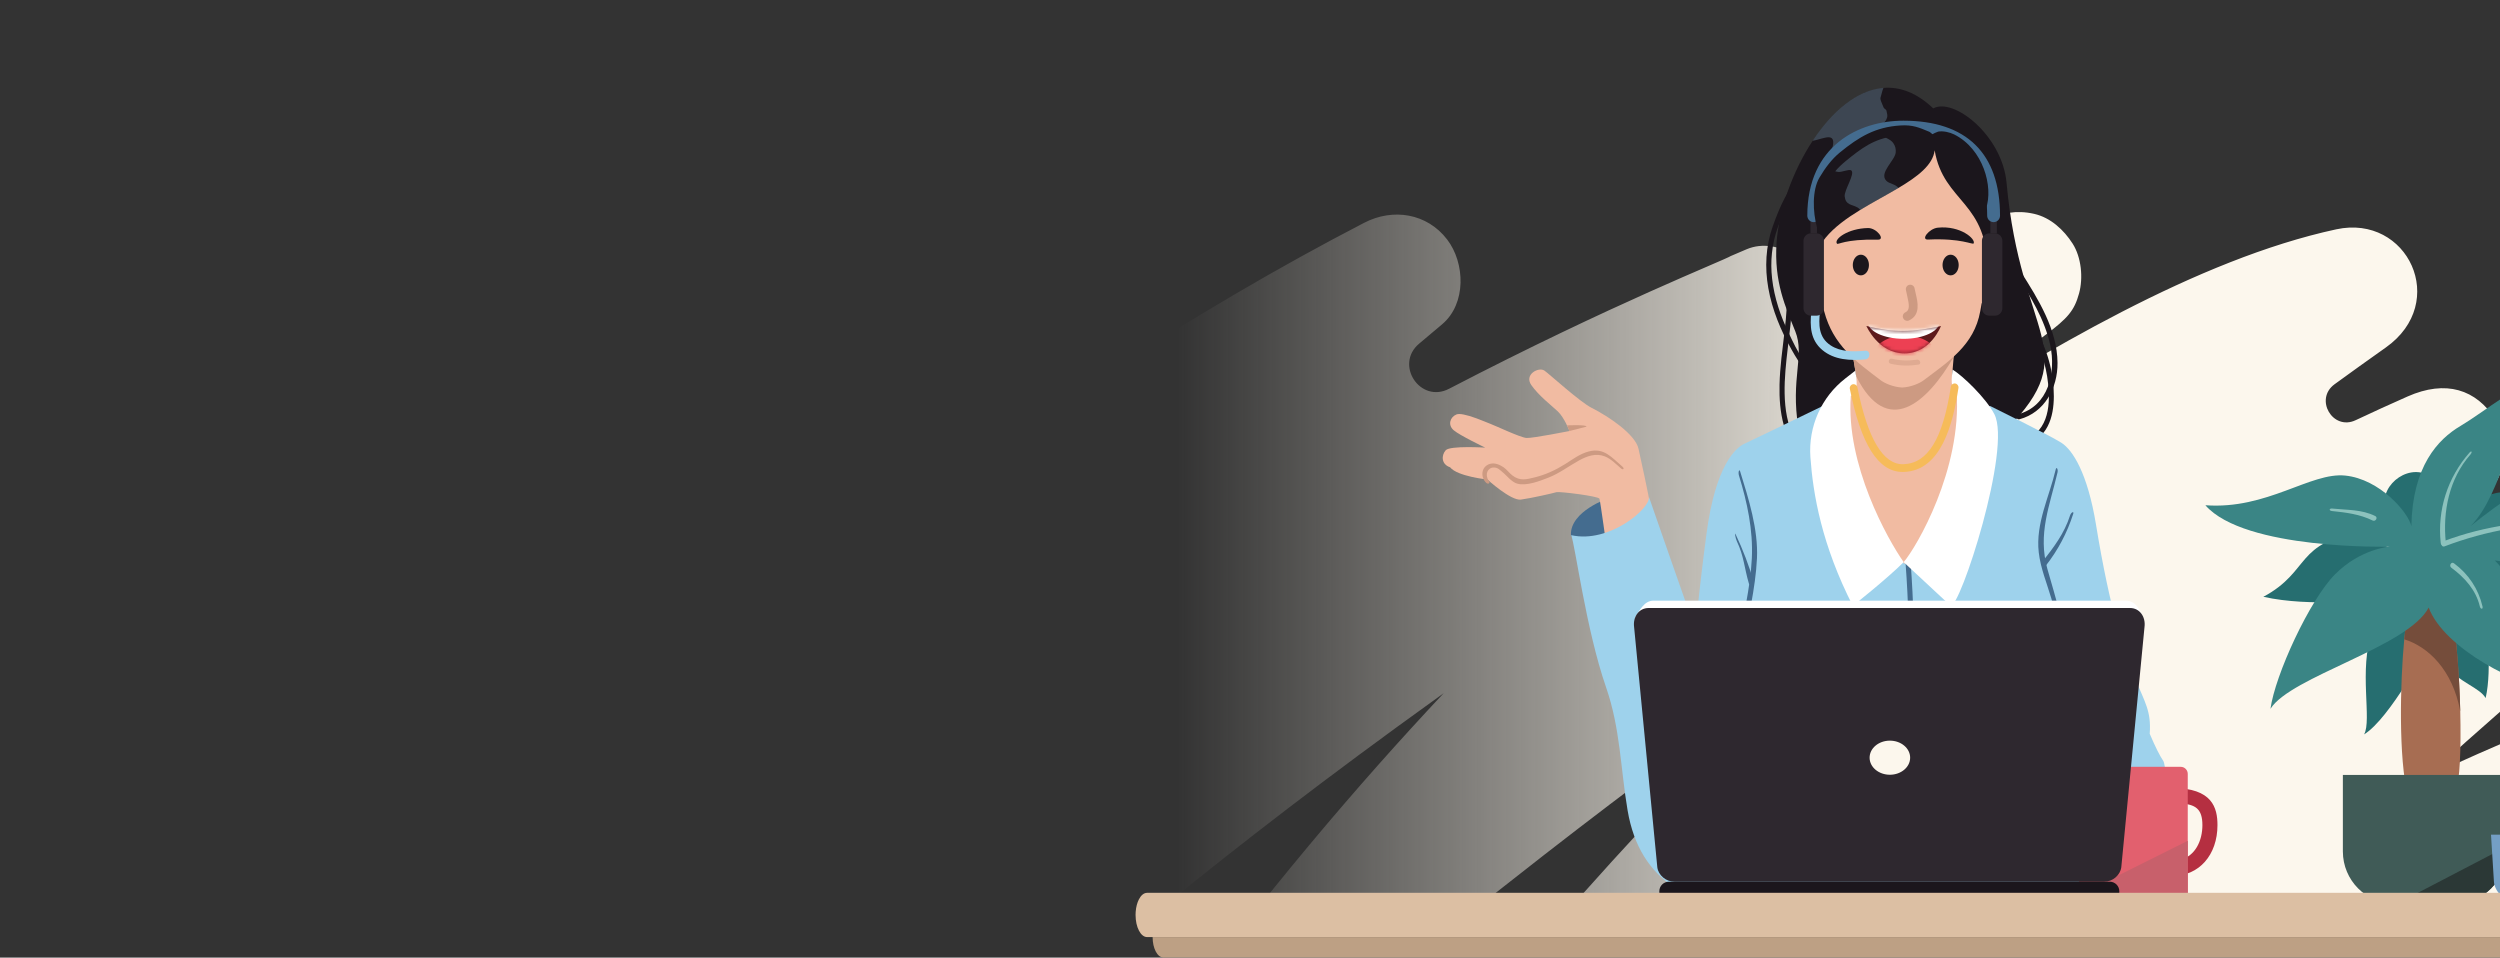<svg width="684" height="262" viewBox="0 0 684 262" fill="none" xmlns="http://www.w3.org/2000/svg">
<rect x="0" y="0" width="684" height="262" fill="#333333" stroke="none"/>
<g clip-path="url(#clip0_2002_3045)">
<path d="M46.978 254.433H117.463C117.601 254.25 117.741 254.068 117.878 253.886C117.972 253.766 118.065 253.645 118.159 253.525C118.2 253.827 118.246 254.13 118.305 254.433H159.77C178.665 238.902 197.189 223.755 216.358 208.545C203.956 223.273 192.186 238.572 181.257 254.433H234.475C240.054 249.901 245.521 245.552 250.617 241.573C249.977 242.022 254.413 238.778 250.684 241.526C252.493 240.289 273.086 223.682 307.094 200.686C289.929 217.152 272.791 234.69 254.939 254.436H310.431C332.04 236.739 353.542 219.841 381.933 199.111C386.27 195.943 390.621 192.796 394.986 189.663C389.011 196.037 383.111 202.488 377.307 209.026C364.219 223.773 351.592 238.925 339.413 254.436H396.448C405.763 247.012 413.466 240.92 422.56 233.838C446.153 215.5 470.705 197.216 494.799 180.371C482.368 192.343 470.182 204.577 458.289 217.099C446.706 229.295 435.394 241.749 424.345 254.436H487.969C496.233 248.323 504.529 242.249 512.878 236.254C512.042 237.203 511.206 238.152 510.374 239.104C505.979 244.153 501.666 249.266 497.417 254.433H567.522C571.464 251.523 575.415 248.626 579.386 245.761C579.892 245.396 580.397 245.035 580.903 244.673C580.14 245.502 579.366 246.322 578.603 247.156C576.406 249.563 574.232 251.994 572.072 254.433H737.867C738.401 253.025 738.921 251.612 739.418 250.183C741.721 243.548 738.322 235.634 733.115 231.59C730.859 229.836 728.501 228.792 726.084 228.325C730.184 224.972 734.313 221.654 738.483 218.389C744.324 213.814 745.067 202.929 741.233 196.951C737.227 190.704 728.846 186.11 721.368 188.823C701.857 195.899 682.658 203.866 663.866 212.691C671.089 206.141 678.374 199.667 685.7 193.248C697.111 183.248 708.622 173.359 720.135 163.476C725.792 158.619 726.85 148.224 722.885 142.038C721.245 139.482 719.118 137.342 716.573 135.691C713.268 133.548 706.772 132.34 703.02 133.907C681.948 142.708 661.589 152.788 641.792 163.847C642.449 163.344 643.107 162.839 643.767 162.339C647.169 159.771 650.593 157.231 654.039 154.725C661.423 149.35 668.909 144.119 676.487 139.02C684.119 133.88 688.161 123.186 682.799 114.817C677.454 106.48 669.184 103.855 658.732 108.469C653.954 110.579 649.208 112.745 644.492 114.97C638.23 117.923 633.136 109.21 638.738 105.131C643.203 101.881 647.867 98.533 652.765 95.072C670.216 82.732 658.749 58.517 639.212 62.74C601.153 70.962 559.022 96.259 524.119 118.429C561.722 88.492 566.251 89.706 568.834 80.269C569.994 76.035 569.471 70.395 567.061 66.639C564.638 62.863 561.035 59.537 556.55 58.511C551.646 57.388 547.561 58.27 542.997 60.295C528.26 66.825 513.804 73.936 499.588 81.504C497.49 72.055 486.532 64.526 477.865 68.2C476.465 68.793 475.068 69.396 473.668 69.996L473.663 69.984C471.79 71.221 441.311 83.061 396.45 106.374C388.572 110.468 381.471 99.75 388.271 94.025C390.364 92.265 392.456 90.502 394.551 88.739C401.257 83.093 400.86 71.932 395.927 65.511C390.425 58.349 381.13 56.865 373.237 60.956C349.579 73.216 326.672 86.746 304.344 101.19C297.17 105.83 289.409 96.206 295.405 90.108C295.583 89.926 295.765 89.744 295.943 89.561C302.129 83.273 302.64 73.26 297.319 66.334C292.202 59.675 282.028 56.948 274.629 61.779C254.381 74.991 234.753 89.182 215.847 104.29C213.167 106.43 209.695 102.877 211.875 100.223C218.295 92.403 225.23 84.251 232.412 76.14C247.71 58.87 226.188 35.889 207.536 51.123C195.269 61.144 183.396 71.65 171.944 82.597C168.397 85.988 162.555 83.396 162.602 78.474C162.602 78.388 162.602 78.303 162.602 78.215C162.602 61.135 140.543 55.37 132.574 65.705C90.883 119.783 61.381 174.693 39.784 234.981C37.306 241.899 40.976 250.263 46.978 254.43V254.433Z" fill="url(#paint0_linear_2002_3045)"/>
<path d="M646.669 145.509C627.742 148.266 632.332 156.285 619.25 163.285C632.347 166.209 649.033 163.985 649.033 163.985C649.033 163.985 652.791 162.586 649.033 172.804C645.275 183.022 649.033 197.157 646.806 200.936C653.904 196.599 664.342 176.721 664.342 176.721C664.342 176.721 665.899 177.979 669.353 182.319C672.804 186.66 678.538 188.197 680.069 190.998C681.98 182.74 680.069 169.583 680.069 169.583C680.069 169.583 673.354 171.332 686.471 173.221C699.586 175.111 712.899 167.973 719.997 170.491C710.532 156.635 689.116 147.049 697.488 148.868C697.917 148.962 656.823 157.267 646.666 145.509H646.669Z" fill="#266E70"/>
<path d="M653.629 141.03C649.454 135.011 656.902 127.315 663.372 129.554C671.978 132.534 660.198 147.469 673.199 141.03C679.517 133.051 692.044 132.493 688.424 139.631C684.806 146.769 660.032 158.527 653.629 141.03Z" fill="#266E70"/>
<path d="M671.862 216.15C669.357 220.673 658.773 217.678 658.773 217.678C656.219 207.431 656.669 186.757 657.803 174.917C658.218 170.644 658.718 167.529 659.197 166.462C661.006 162.442 666.985 156.564 670.047 164.963C670.237 165.486 670.421 166.124 670.596 166.859C670.646 167.056 670.696 167.261 670.737 167.482C670.877 168.105 671.006 168.79 671.131 169.533C671.16 169.683 671.187 169.836 671.207 169.986C671.342 170.779 671.461 171.634 671.581 172.534C671.61 172.754 671.646 172.971 671.666 173.192C671.681 173.283 671.695 173.377 671.701 173.468C671.751 173.821 671.792 174.191 671.835 174.558C671.856 174.77 671.885 174.981 671.906 175.202C671.941 175.549 671.982 175.895 672.02 176.257C672.04 176.448 672.06 176.639 672.075 176.836C672.139 177.424 672.189 178.017 672.245 178.625C672.265 178.831 672.28 179.028 672.3 179.234C672.35 179.851 672.399 180.471 672.449 181.103C672.499 181.732 672.548 182.369 672.589 183.013C672.619 183.436 672.645 183.868 672.674 184.309C672.703 184.791 672.73 185.27 672.759 185.761C672.779 186.078 672.8 186.398 672.814 186.716C672.955 189.34 673.06 192.008 673.124 194.612C673.378 204.81 673.019 214.064 671.865 216.15H671.862Z" fill="#A76D52"/>
<path d="M673.123 194.609C671.025 183.204 664.277 176.912 657.805 174.917C658.22 170.644 658.719 167.529 659.199 166.462C661.007 162.442 666.986 156.564 670.048 164.963C670.238 165.486 670.423 166.124 670.598 166.859C670.648 167.056 670.697 167.261 670.738 167.482C670.878 168.105 671.007 168.79 671.133 169.533C671.162 169.683 671.188 169.836 671.209 169.986C671.343 170.779 671.463 171.634 671.583 172.534C671.612 172.754 671.647 172.971 671.667 173.192C671.682 173.283 671.697 173.377 671.702 173.468C671.752 173.821 671.793 174.191 671.837 174.558C671.857 174.77 671.887 174.981 671.907 175.202C671.948 175.549 671.983 175.895 672.021 176.257C672.041 176.448 672.062 176.639 672.076 176.836C672.141 177.424 672.196 178.017 672.246 178.625C672.266 178.831 672.281 179.028 672.301 179.234C672.357 179.851 672.407 180.471 672.451 181.103C672.5 181.732 672.55 182.369 672.591 183.013C672.62 183.436 672.646 183.868 672.676 184.309C672.705 184.791 672.731 185.27 672.76 185.761C672.781 186.078 672.801 186.398 672.816 186.716C672.956 189.34 673.061 192.008 673.126 194.612L673.123 194.609Z" fill="#754D3B"/>
<path d="M641.008 212.015H685.728V232.956C685.728 240.847 679.358 247.25 671.515 247.25H655.221C647.375 247.25 641.008 240.844 641.008 232.956V212.015Z" fill="#405B57"/>
<path d="M685.729 231.663L655.812 247.253H671.516C679.365 247.253 685.729 240.852 685.729 232.959V231.663Z" fill="#2B3836"/>
<path d="M659.752 143.969C660.03 127.594 667.017 120.174 673.197 116.536C679.377 112.898 690.449 103.799 697.182 102.594C687.457 112.671 684.944 135.153 675.897 143.969C685.298 136.504 690.867 132.458 698.518 133.68C710.817 135.643 722.66 142.15 735.603 146.628C729.2 150.549 704.131 155.586 701.077 155.447C698.024 155.306 682.577 153.349 682.577 153.349C692.46 162.868 694.581 185.681 699.783 189.04C689.257 188.061 668.659 177.423 664.483 166.227C658.916 177.003 626.627 185.123 621.2 193.939C622.454 184.702 631.916 164.125 638.876 157.128C645.834 150.131 653.768 149.57 653.768 149.57C653.768 149.57 614.102 150.549 603.387 138.232C620.227 139.493 632.196 129.134 641.661 130.116C651.126 131.094 658.919 140.193 659.755 143.972L659.752 143.969Z" fill="#3A8585"/>
<path d="M704.355 142.487C692.032 142.255 679.975 143.745 668.444 148.124C667.606 148.444 667.968 149.811 668.818 149.487C680.235 145.153 692.219 143.06 704.422 143.292C705.328 143.31 705.258 142.505 704.352 142.487H704.355Z" fill="#8CC2BD"/>
<path d="M675.648 123.838C669.648 130.674 666.802 139.517 667.784 148.594C667.881 149.491 669.289 149.499 669.193 148.594C668.255 139.899 670.133 130.944 675.896 124.376C676.492 123.694 676.25 123.154 675.648 123.838Z" fill="#8CC2BD"/>
<path d="M679.211 165.898C678.077 161.087 675.357 157.029 671.397 154.108C670.667 153.567 669.962 154.795 670.687 155.33C674.343 158.028 677.423 161.446 678.469 165.874C678.676 166.759 679.421 166.785 679.211 165.898Z" fill="#8CC2BD"/>
<path d="M649.862 141.186C646.145 139.352 642.188 139.567 638.115 139.141C637.215 139.047 637.145 139.726 638.036 139.82C641.861 140.219 645.66 140.684 649.152 142.409C649.961 142.808 650.677 141.589 649.862 141.186Z" fill="#8CC2BD"/>
<path d="M549.001 117.512C527.64 139.35 492.755 121.544 492.036 117.089C489.827 103.388 493.86 97.355 491.186 90.64C488.506 83.925 485.339 77.19 486.072 66.384C486.663 57.583 490.4 46.933 495.952 38.513C501.174 30.587 507.997 24.637 515.314 24.049C519.753 23.687 524.376 25.31 528.934 29.659C534.501 26.594 547.835 37.032 549.001 50.059C552.835 92.615 570.371 95.677 549.001 117.515V117.512Z" fill="#1B161C"/>
<path d="M552.899 74.354C552.414 73.59 551.195 74.298 551.683 75.068C555.491 81.069 559.421 87.352 560.941 94.399C562.566 101.937 560.497 111.106 552.163 113.345C551.289 113.58 551.66 114.947 552.537 114.709C559.41 112.863 562.989 106.154 562.94 99.31C562.872 90.17 557.618 81.786 552.899 74.351V74.354Z" fill="#1B161C"/>
<path d="M561.868 106.292C561.45 99.433 559.095 92.927 555.253 87.27C554.744 86.523 553.526 87.229 554.037 87.984C557.105 92.501 559.241 97.546 560.097 102.968C561.021 108.799 561.179 116.751 555.118 119.813C554.309 120.222 555.022 121.444 555.828 121.036C561.319 118.262 562.207 111.905 561.865 106.292H561.868Z" fill="#1B161C"/>
<path d="M500.154 102.31C494.549 102.704 491.519 95.522 489.45 91.246C487.173 86.55 485.446 81.484 484.85 76.273C484.313 71.565 484.771 66.831 486.364 62.361C488.062 57.595 490.472 51.855 494.298 48.429C494.975 47.821 493.976 46.824 493.301 47.43C489.236 51.071 486.793 56.916 485.005 61.988C483.094 67.41 482.808 73.149 483.804 78.795C484.853 84.751 487.22 90.444 490.186 95.683C492.404 99.601 495.069 104.088 500.154 103.73C501.051 103.668 501.059 102.252 500.154 102.313V102.31Z" fill="#1B161C"/>
<path d="M494.778 124.771C488.165 119.096 487.852 109.51 488.495 101.425C489.156 93.106 490.897 84.91 490.237 76.529C490.167 75.626 488.758 75.618 488.828 76.529C489.591 86.194 487.11 95.618 486.879 105.243C486.704 112.61 487.911 120.733 493.781 125.77C494.468 126.358 495.467 125.361 494.775 124.771H494.778Z" fill="#1B161C"/>
<path d="M544.572 111.111C544.572 111.111 560.945 119.186 564.007 121.147C567.069 123.107 571.152 129.393 573.472 143.575C581.3 191.441 589.067 188.455 588.162 200.757C589.707 204.406 590.979 206.89 591.849 208.147C592.51 209.103 593.123 215.782 591.572 220.555C590.792 222.956 593.427 231.59 593.705 233.332C593.983 235.075 585.28 253.527 579.231 253.527H531.481C531.481 253.527 489.527 256.501 490.442 251.667C491.356 246.833 485.015 236.797 483.244 228.572C475.548 221.41 463.082 216.529 462.845 200.665C462.699 190.88 462.515 179.324 466.895 146.058C469.367 127.277 474.928 122.381 477.441 121.332C478.324 120.964 498.638 111.111 498.638 111.111H544.575H544.572Z" fill="#9ED2EC"/>
<path d="M522.757 154.017C522.689 153.112 521.31 153.4 521.377 154.299C522.169 164.814 522.412 175.346 522.123 185.887C522.099 186.795 523.502 186.895 523.525 185.984C523.817 175.317 523.557 164.658 522.757 154.017Z" fill="#446C8F"/>
<path d="M505.275 109.53C500.258 123.06 514.515 150.163 521.189 154.269C537.255 140.087 538.547 115.766 537.843 108.971C537.434 108.901 534.102 105.956 534.076 103.114C520.62 100.834 511.295 102.23 507.879 103.015C507.344 105.774 505.275 109.533 505.275 109.533V109.53Z" fill="#F1BBA2"/>
<path d="M506.39 94.38C506.995 96.925 508.374 107.164 509.142 109.062C512.883 118.299 517.807 119.139 520.848 119.139C524.136 119.139 530.419 117.552 533.11 109.248C534.033 106.4 534.074 101.951 534.895 93.663C520.857 90.875 506.387 94.378 506.387 94.378L506.39 94.38Z" fill="#F1BBA2"/>
<path d="M534.614 97.528C527.189 110.405 516.38 119.862 507.879 103.011C507.8 102.544 506.93 97.269 506.93 97.269L534.629 96.687L534.614 97.528Z" fill="#CD9A82"/>
<path d="M541.883 66.288C549.858 65.004 549.089 77.838 540.84 84.026C540.84 84.026 540.84 68.695 541.883 66.288Z" fill="#F1BBA2"/>
<path d="M497.59 66.288C489.616 65.004 488.125 76.195 498.633 84.027C498.633 84.027 498.633 68.695 497.59 66.288Z" fill="#F1BBA2"/>
<path d="M544.606 57.323C544.606 47.046 540.72 33.901 520.44 33.901C500.16 33.901 496.23 46.896 496.23 60.038C496.169 70.127 496.873 76.803 499.094 85.185C501.557 94.477 507.746 98.873 514.611 104.075C515.598 104.824 517.994 105.917 520.44 106.026C522.886 105.917 525.282 104.824 526.27 104.075C533.134 98.873 540.112 94.477 541.787 85.185C543.452 75.934 545.378 67.112 544.609 57.323H544.606Z" fill="#F1BBA2"/>
<path d="M531.477 72.513C531.477 70.95 532.467 69.683 533.689 69.683C534.91 69.683 535.901 70.95 535.901 72.513C535.901 74.077 534.91 75.343 533.689 75.343C532.467 75.343 531.477 74.077 531.477 72.513Z" fill="#1B161C"/>
<path d="M506.922 72.513C506.922 70.95 507.912 69.683 509.134 69.683C510.355 69.683 511.346 70.95 511.346 72.513C511.346 74.077 510.355 75.343 509.134 75.343C507.912 75.343 506.922 74.077 506.922 72.513Z" fill="#1B161C"/>
<path d="M521.812 87.777C521.356 87.777 520.918 87.515 520.713 87.069C520.433 86.457 520.699 85.737 521.307 85.455C522.519 84.894 522.434 83.583 521.786 80.853C521.657 80.315 521.537 79.804 521.453 79.316C521.342 78.655 521.783 78.026 522.44 77.914C523.098 77.8 523.723 78.246 523.834 78.908C523.904 79.319 524.015 79.789 524.135 80.289C524.693 82.634 525.535 86.175 522.318 87.665C522.154 87.742 521.982 87.777 521.812 87.777Z" fill="#CD9A82"/>
<path d="M530.179 62.292C527.801 62.533 525.387 65.651 527.538 65.545C536.649 65.108 539.776 67.05 539.998 66.595C540.585 65.393 536.406 61.657 530.179 62.292Z" fill="#1B161C"/>
<path d="M511.064 62.389C513.454 62.336 515.938 65.624 513.784 65.574C504.664 65.369 502.887 67.067 502.589 66.656C501.695 65.422 505.57 62.509 511.061 62.389H511.064Z" fill="#1B161C"/>
<path d="M510.645 89.193C518.207 91.074 523.66 90.871 531.044 89.193C531.044 89.193 528.259 96.687 521.065 96.687C513.871 96.687 510.645 89.193 510.645 89.193Z" fill="#5D1A1C"/>
<mask id="mask0_2002_3045" style="mask-type:luminance" maskUnits="userSpaceOnUse" x="510" y="89" width="22" height="8">
<path d="M510.645 89.193C518.207 91.074 523.66 90.871 531.044 89.193C531.044 89.193 528.259 96.687 521.065 96.687C513.871 96.687 510.645 89.193 510.645 89.193Z" fill="white"/>
</mask>
<g mask="url(#mask0_2002_3045)">
<path d="M521.24 102.745C526.003 102.745 529.864 100.296 529.864 97.276C529.864 94.255 526.003 91.807 521.24 91.807C516.478 91.807 512.617 94.255 512.617 97.276C512.617 100.296 516.478 102.745 521.24 102.745Z" fill="#ED4053"/>
<path d="M520.842 92.703C526.277 92.703 530.684 90.608 530.684 88.024C530.684 85.441 526.277 83.346 520.842 83.346C515.406 83.346 511 85.441 511 88.024C511 90.608 515.406 92.703 520.842 92.703Z" fill="white"/>
</g>
<path d="M543.691 74.403C544.176 55.078 531.766 55.595 529.323 41.119C528.852 45.139 524.671 48.301 519.423 51.422C516.129 53.382 512.415 55.322 508.938 57.449C501.586 61.948 495.28 67.276 496.224 75.343L492.375 88.688C492.375 88.688 486.063 51.545 496.224 41.471C497.714 39.993 499.193 38.706 500.642 37.581C506.305 33.222 511.612 31.445 516.284 31.027C522.877 30.448 528.204 32.561 531.474 33.901C537.651 36.434 551.575 42.944 543.688 74.403H543.691Z" fill="#1B161C"/>
<path opacity="0.26" d="M516.07 49.433C514.031 47.297 518.44 43.935 518.665 41.742C518.756 40.781 518.56 39.967 518.016 39.174C517.116 37.872 515.348 37.711 514.443 36.611C512.853 34.681 515.351 34.269 516.082 32.721C516.462 31.921 516.412 31.58 516.286 31.031C516.246 30.84 516.196 30.628 516.152 30.358C516.067 29.87 515.503 29.799 515.337 29.382C514.127 26.461 514.443 27.302 514.817 25.603C514.928 25.065 515.112 24.557 515.308 24.045C507.99 24.633 501.164 30.584 495.945 38.51C497.444 38.313 499.478 37.37 500.644 37.584C501.454 37.74 501.848 38.448 501.363 40.344C500.933 42.022 499.808 44.631 501.158 46.209C501.644 46.776 502.269 46.953 502.982 47.044C503.847 47.164 505.901 46.209 506.486 46.612C507.695 47.447 504.501 52.066 504.706 53.75C504.995 56.148 506.57 55.866 508.169 56.736C508.554 56.947 508.803 57.182 508.943 57.45C512.418 55.319 516.134 53.38 519.428 51.423C518.542 50.312 516.915 50.326 516.07 49.433Z" fill="#9ED2EC"/>
<path d="M534.224 101.111C536.983 102.804 543.283 108.784 545.65 113.309C550.495 122.575 536.273 166.453 533.687 165.745L520.844 153.802C524.406 149.629 536.796 128.409 535.332 107.291C533.541 106.027 533.953 103.732 534.224 101.111Z" fill="white"/>
<path d="M506.387 108.337C504.976 127.08 516.454 147.569 520.849 153.802C515.946 158.654 506.931 165.754 506.931 165.754C498.442 149.124 496.04 135.256 495.324 125.047C494.739 116.724 498.302 108.655 504.868 103.553C506.475 102.304 507.614 101.414 507.614 101.414C508.415 106.024 507.88 107.57 506.39 108.337H506.387Z" fill="white"/>
<path d="M566.366 141.03C564.782 145.999 561.903 149.735 558.695 153.834C558.14 154.542 559.13 155.55 559.688 154.836C563.049 150.543 565.571 145.805 567.228 140.604C567.505 139.734 566.64 140.166 566.366 141.033V141.03Z" fill="#446C8F"/>
<path d="M476.108 128.993C475.839 128.126 475.509 129.237 475.778 130.11C478.04 137.425 479.665 145.006 479.302 152.744C478.916 160.92 476.769 169.298 475.433 177.368C475.284 178.258 476.643 178.64 476.789 177.744C478.148 169.536 480.319 161.064 480.708 152.744C481.079 144.859 478.408 136.431 476.108 128.993Z" fill="#446C8F"/>
<path d="M562.224 202.805C562.484 198.2 559.863 194.389 561.634 190.257C563.151 186.716 564.074 183.001 564.39 179.157C565.082 170.753 562.335 163.553 560.153 155.624C557.505 146.014 560.787 138.453 562.934 129.275C563.142 128.391 562.651 127.553 562.443 128.441C560.693 135.92 556.9 143.249 557.8 151.119C558.3 155.503 560.027 159.585 561.263 163.788C562.607 168.363 563.294 173.127 563.066 177.902C562.829 182.86 561.467 187.333 559.387 191.794C558.326 194.065 562.181 196.311 561.508 198.697C560.918 201.565 560.652 203.317 561.05 205.421C561.289 206.69 561.833 207.763 562.195 208.979C562.838 211.128 564.062 211.501 562.522 215.442C562.061 216.62 562.236 217.461 563.013 218.539C564.135 220.097 565.111 219.676 565.088 222.48C565.082 223.124 564.895 223.858 564.65 224.608L566.514 223.391C566.736 222.495 566.835 221.625 566.669 220.861C566.345 219.383 564.942 218.989 564.229 217.819C563.221 216.173 564.626 214.666 564.843 213.167C564.971 212.262 564.749 211.53 564.512 210.66C564.092 209.118 563.089 207.772 562.671 206.205C562.365 205.059 562.227 203.928 562.221 202.796L562.23 202.805H562.224Z" fill="#446C8F"/>
<path d="M584.724 218.71C581.018 218.425 577.205 218.131 573.561 219.063C570.411 219.868 567.696 221.658 565.025 223.447C561.393 225.881 557.831 227.87 553.407 228.367C549.383 228.819 545.304 228.311 541.306 227.826C540.409 227.717 540.418 229.134 541.306 229.242C548.387 230.101 555.566 230.685 562.007 227.047C565.043 225.331 567.74 223.021 570.908 221.531C575.276 219.477 580.048 219.765 584.727 220.127C585.63 220.197 585.627 218.781 584.727 218.71H584.724Z" fill="#446C8F"/>
<path d="M580.592 197.751C573.55 204.051 568.308 211.028 565.184 219.97C564.883 220.831 566.242 221.202 566.54 220.347C569.585 211.63 574.69 204.016 581.554 197.877C582.232 197.272 581.267 197.148 580.592 197.751Z" fill="#446C8F"/>
<path d="M479.845 159.245C478.533 154.763 476.876 150.423 474.88 146.208C474.492 145.386 474.825 147.281 475.211 148.101C477.157 152.209 477.209 155.257 478.486 159.624C478.741 160.497 480.099 160.123 479.842 159.248L479.845 159.245Z" fill="#446C8F"/>
<path d="M520.556 129.126C513.905 129.126 509.18 121.682 506.114 106.383C506 105.807 506.369 105.249 506.941 105.134C507.511 105.02 508.069 105.39 508.183 105.966C511.015 120.081 515.243 127.166 520.752 127.004C527.44 126.816 531.569 120.081 533.746 105.813C533.834 105.234 534.372 104.837 534.95 104.926C535.526 105.014 535.92 105.557 535.833 106.136C534.348 115.866 531.175 128.835 520.813 129.129C520.728 129.129 520.643 129.132 520.559 129.132L520.556 129.126Z" fill="#F6BB5A"/>
<path d="M510.343 95.957C507.14 96.242 503.646 96.336 500.846 94.485C497.547 92.301 497.556 88.828 497.95 85.263C498.12 83.744 495.753 83.755 495.586 85.263C495.145 89.245 495.326 93.027 498.59 95.763C501.884 98.522 506.267 98.699 510.34 98.335C511.842 98.199 511.857 95.822 510.34 95.957H510.343Z" fill="#9ED2EC"/>
<path d="M545.826 63.851H544.277C543.162 63.851 542.258 64.76 542.258 65.882V84.337C542.258 85.458 543.162 86.368 544.277 86.368H545.826C546.941 86.368 547.845 85.458 547.845 84.337V65.882C547.845 64.76 546.941 63.851 545.826 63.851Z" fill="#2E282F"/>
<path d="M497.005 63.851H495.457C494.342 63.851 493.438 64.76 493.438 65.882V84.337C493.438 85.458 494.342 86.368 495.457 86.368H497.005C498.121 86.368 499.025 85.458 499.025 84.337V65.882C499.025 64.76 498.121 63.851 497.005 63.851Z" fill="#2E282F"/>
<path d="M546.329 59.011H544.57V63.866H546.329V59.011Z" fill="#2E282F"/>
<path d="M497.111 59.011H495.352V63.866H497.111V59.011Z" fill="#2E282F"/>
<path d="M545.449 60.78C544.479 60.78 543.69 59.987 543.69 59.011C543.69 44.112 535.981 36.559 520.777 36.559C509.766 36.559 497.999 42.457 497.999 59.011C497.999 59.987 497.213 60.78 496.24 60.78C495.267 60.78 494.48 59.987 494.48 59.011C494.48 39.827 508.644 33.021 520.774 33.021C538.064 33.021 547.205 42.008 547.205 59.011C547.205 59.987 546.419 60.78 545.446 60.78H545.449Z" fill="#446C8F"/>
<path d="M429.806 146.405C429.529 139.834 440.104 136.302 440.104 136.302L442.17 150.469C442.17 150.469 435.373 156.056 429.806 146.405Z" fill="#446C8F"/>
<path d="M451.499 138.332C451.043 135.132 448.907 125.664 448.308 122.825C447.475 118.881 440.225 113.979 435.477 111.593C432.268 109.98 424.01 102.427 422.564 101.404C421.006 100.3 416.942 102.448 418.961 105.348C420.98 108.249 424.425 110.879 426.208 112.551C427.99 114.223 429.416 117.929 429.416 117.929C429.416 117.929 419.317 119.93 417.652 119.827C415.989 119.722 409.215 116.495 407.909 116.019C406.603 115.54 400.25 112.672 398.494 113.389C396.738 114.106 396.054 116.257 397.705 117.691C399.353 119.125 406.363 122.469 406.363 122.469C406.363 122.469 396.738 121.873 395.551 123.186C394.362 124.5 394.245 127.01 396.741 127.847C398.76 130.357 406.96 131.194 406.96 131.194C406.96 131.194 413.377 137.048 416.109 136.69C418.841 136.331 425.138 134.897 425.851 134.659C426.564 134.421 437.376 135.735 437.616 136.452C437.853 137.169 439.635 150.193 439.635 150.193C439.635 150.193 451.838 149.062 451.499 138.335V138.332Z" fill="#F1BBA2"/>
<path d="M443.915 127.686C440.946 125.156 438.909 122.443 434.745 123.504C432.329 124.118 430.327 125.646 428.252 126.954C425.631 128.606 422.855 129.89 419.839 130.624C417.621 131.165 415.897 131.656 413.846 130.122C412.955 129.455 412.315 128.491 411.385 127.853C410.328 127.127 408.948 126.534 407.642 126.919C405.24 127.627 404.98 130.507 406.625 132.097C407.183 132.635 407.876 132.129 407.318 131.591C406.131 129.708 407.072 127.909 408.694 127.909C409.843 127.909 410.287 128.526 411.488 129.52C412.025 129.963 412.464 130.525 412.993 130.98C413.636 131.535 414.313 132.111 415.155 132.338C417.691 133.02 421.312 131.591 423.615 130.695C426.68 129.499 429.178 127.548 432.03 125.978C434.225 124.771 436.636 123.904 439.087 124.87C440.762 125.532 442.185 127.03 443.547 128.191C444.134 128.691 444.499 128.191 443.909 127.689L443.915 127.686Z" fill="#CD9A82"/>
<path d="M429.416 117.926L434.051 116.73C434.287 116.134 428.738 116.383 428.738 116.383L429.416 117.923V117.926Z" fill="#CD9A82"/>
<path d="M491.949 250.381C486.155 236.733 451.139 135.929 451.139 135.929C451.708 139.012 440.259 148.804 429.871 146.417C430.944 148.927 433.904 172.14 439.424 188.056C443.348 199.373 443.392 210.461 445.312 221.734C448.701 241.65 463.002 248.309 482.987 249.74L491.952 250.384L491.949 250.381Z" fill="#9ED2EC"/>
<path d="M594.404 239.654C593.264 239.654 592.344 238.725 592.344 237.582V217.678C592.344 216.532 593.267 215.606 594.404 215.606C605.301 215.606 606.7 221.025 606.7 225.747C606.7 233.938 601.645 239.656 594.404 239.656V239.654ZM596.464 219.802V235.269C600.669 234.226 602.577 229.97 602.577 225.747C602.577 221.289 600.672 220.052 596.464 219.805V219.802Z" fill="#B52F41"/>
<path d="M596.644 209.802H570.73C569.667 209.802 568.805 210.669 568.805 211.739V245.317C568.805 246.386 569.667 247.253 570.73 247.253H596.644C597.708 247.253 598.57 246.386 598.57 245.317V211.739C598.57 210.669 597.708 209.802 596.644 209.802Z" fill="#E2606E"/>
<path d="M568.805 245.314C568.805 246.381 569.673 247.254 570.733 247.254H596.644C597.705 247.254 598.573 246.381 598.573 245.314V230.042L568.808 244.888V245.314H568.805Z" fill="#C8606B"/>
<path d="M723.145 228.361H681.539L682.34 241.244C682.474 243.621 685.031 246.719 688.14 246.719H716.541C719.65 246.719 722.207 243.621 722.341 241.244L723.142 228.361H723.145Z" fill="#749FC5"/>
<path d="M581.608 164.337H452.393C449.839 164.337 448.653 166.961 447.367 168.915L454.272 231.231C453.749 236.056 455.838 237.805 458.115 237.805H575.72C577.999 237.805 580.086 236.056 580.387 233.882L586.573 169.527C585.506 166.55 584.159 164.34 581.608 164.34V164.337Z" fill="white"/>
<path d="M582.804 166.353H451.024C448.47 166.353 446.711 168.701 447.091 171.569L453.443 237.311C453.741 239.486 455.831 241.234 458.11 241.234H575.715C577.995 241.234 580.081 239.486 580.382 237.311L586.735 171.569C587.115 168.701 585.355 166.353 582.801 166.353H582.804Z" fill="#2E282F"/>
<path d="M577.236 241.234H456.598C455.157 241.234 453.988 242.409 453.988 243.859V244.094C453.988 245.543 455.157 246.718 456.598 246.718H577.236C578.677 246.718 579.846 245.543 579.846 244.094V243.859C579.846 242.409 578.677 241.234 577.236 241.234Z" fill="#1B161C"/>
<path d="M511.524 207.357C511.492 204.765 513.973 202.64 517.07 202.64C520.167 202.64 522.651 204.765 522.616 207.357C522.584 209.916 520.1 211.97 517.07 211.97C514.04 211.97 511.556 209.916 511.524 207.357Z" fill="#FCF7ED"/>
<path opacity="0.49" d="M524.493 98.407C522.076 98.751 520.01 98.703 517.643 98.148C516.761 97.942 516.387 99.306 517.269 99.512C519.902 100.129 522.19 100.149 524.867 99.767C525.761 99.641 525.381 98.277 524.493 98.404V98.407Z" fill="#CD9A82"/>
<path d="M534.676 36.79C533.475 36.188 531.619 35.756 530.275 36.009C530.062 36.05 528.569 36.717 528.843 36.729C528.607 36.717 528.13 36.167 527.905 36.073C525.012 34.863 523.3 34.119 519.972 34.325C513.096 34.751 508.625 37.452 503.415 41.692C501.144 43.541 499.312 46.03 497.795 48.601C495.797 51.995 495.931 57.932 497.147 62.301C497.635 64.056 500.107 61.208 500.244 59.398C500.463 56.521 499.309 53.691 500.028 50.799C500.718 48.034 502.865 45.815 504.99 44.07C509.186 40.626 512.798 37.887 518.397 37.269C520.778 37.008 523.3 36.782 525.486 37.94C526.804 38.636 527.268 39.259 528.794 39.233C530.681 39.197 531.853 38.621 533.598 39.638C535.038 40.478 536.4 41.713 537.332 43.091C538.963 45.504 539.851 49.821 538.849 52.704C538.25 54.426 542.776 58.766 543.372 57.056C545.441 51.114 542.598 40.758 534.676 36.788V36.79Z" fill="#1B161C"/>
<path d="M310.691 250.335C310.691 253.68 312.101 256.385 313.84 256.385H740.847C741.719 256.385 742.505 255.711 743.077 254.612C743.646 253.519 744 252.004 744 250.335C744 246.991 742.587 244.277 740.846 244.277H313.839C312.967 244.277 312.181 244.951 311.612 246.05C311.142 246.953 310.819 248.144 310.721 249.469C310.701 249.75 310.689 250.039 310.689 250.335H310.691Z" fill="#DCBFA3"/>
<path d="M315.354 256.384H739.34C739.34 259.471 738.024 261.972 736.4 261.972H318.294C316.67 261.972 315.354 259.471 315.354 256.384Z" fill="#BDA084"/>
</g>
<defs>
<linearGradient id="paint0_linear_2002_3045" x1="322.062" y1="150.289" x2="526.152" y2="150.289" gradientUnits="userSpaceOnUse">
<stop stop-color="#FCF7ED" stop-opacity="0"/>
<stop offset="1" stop-color="#FCF7ED"/>
</linearGradient>
<clipPath id="clip0_2002_3045">
<rect width="684" height="262" fill="white"/>
</clipPath>
</defs>
</svg>
